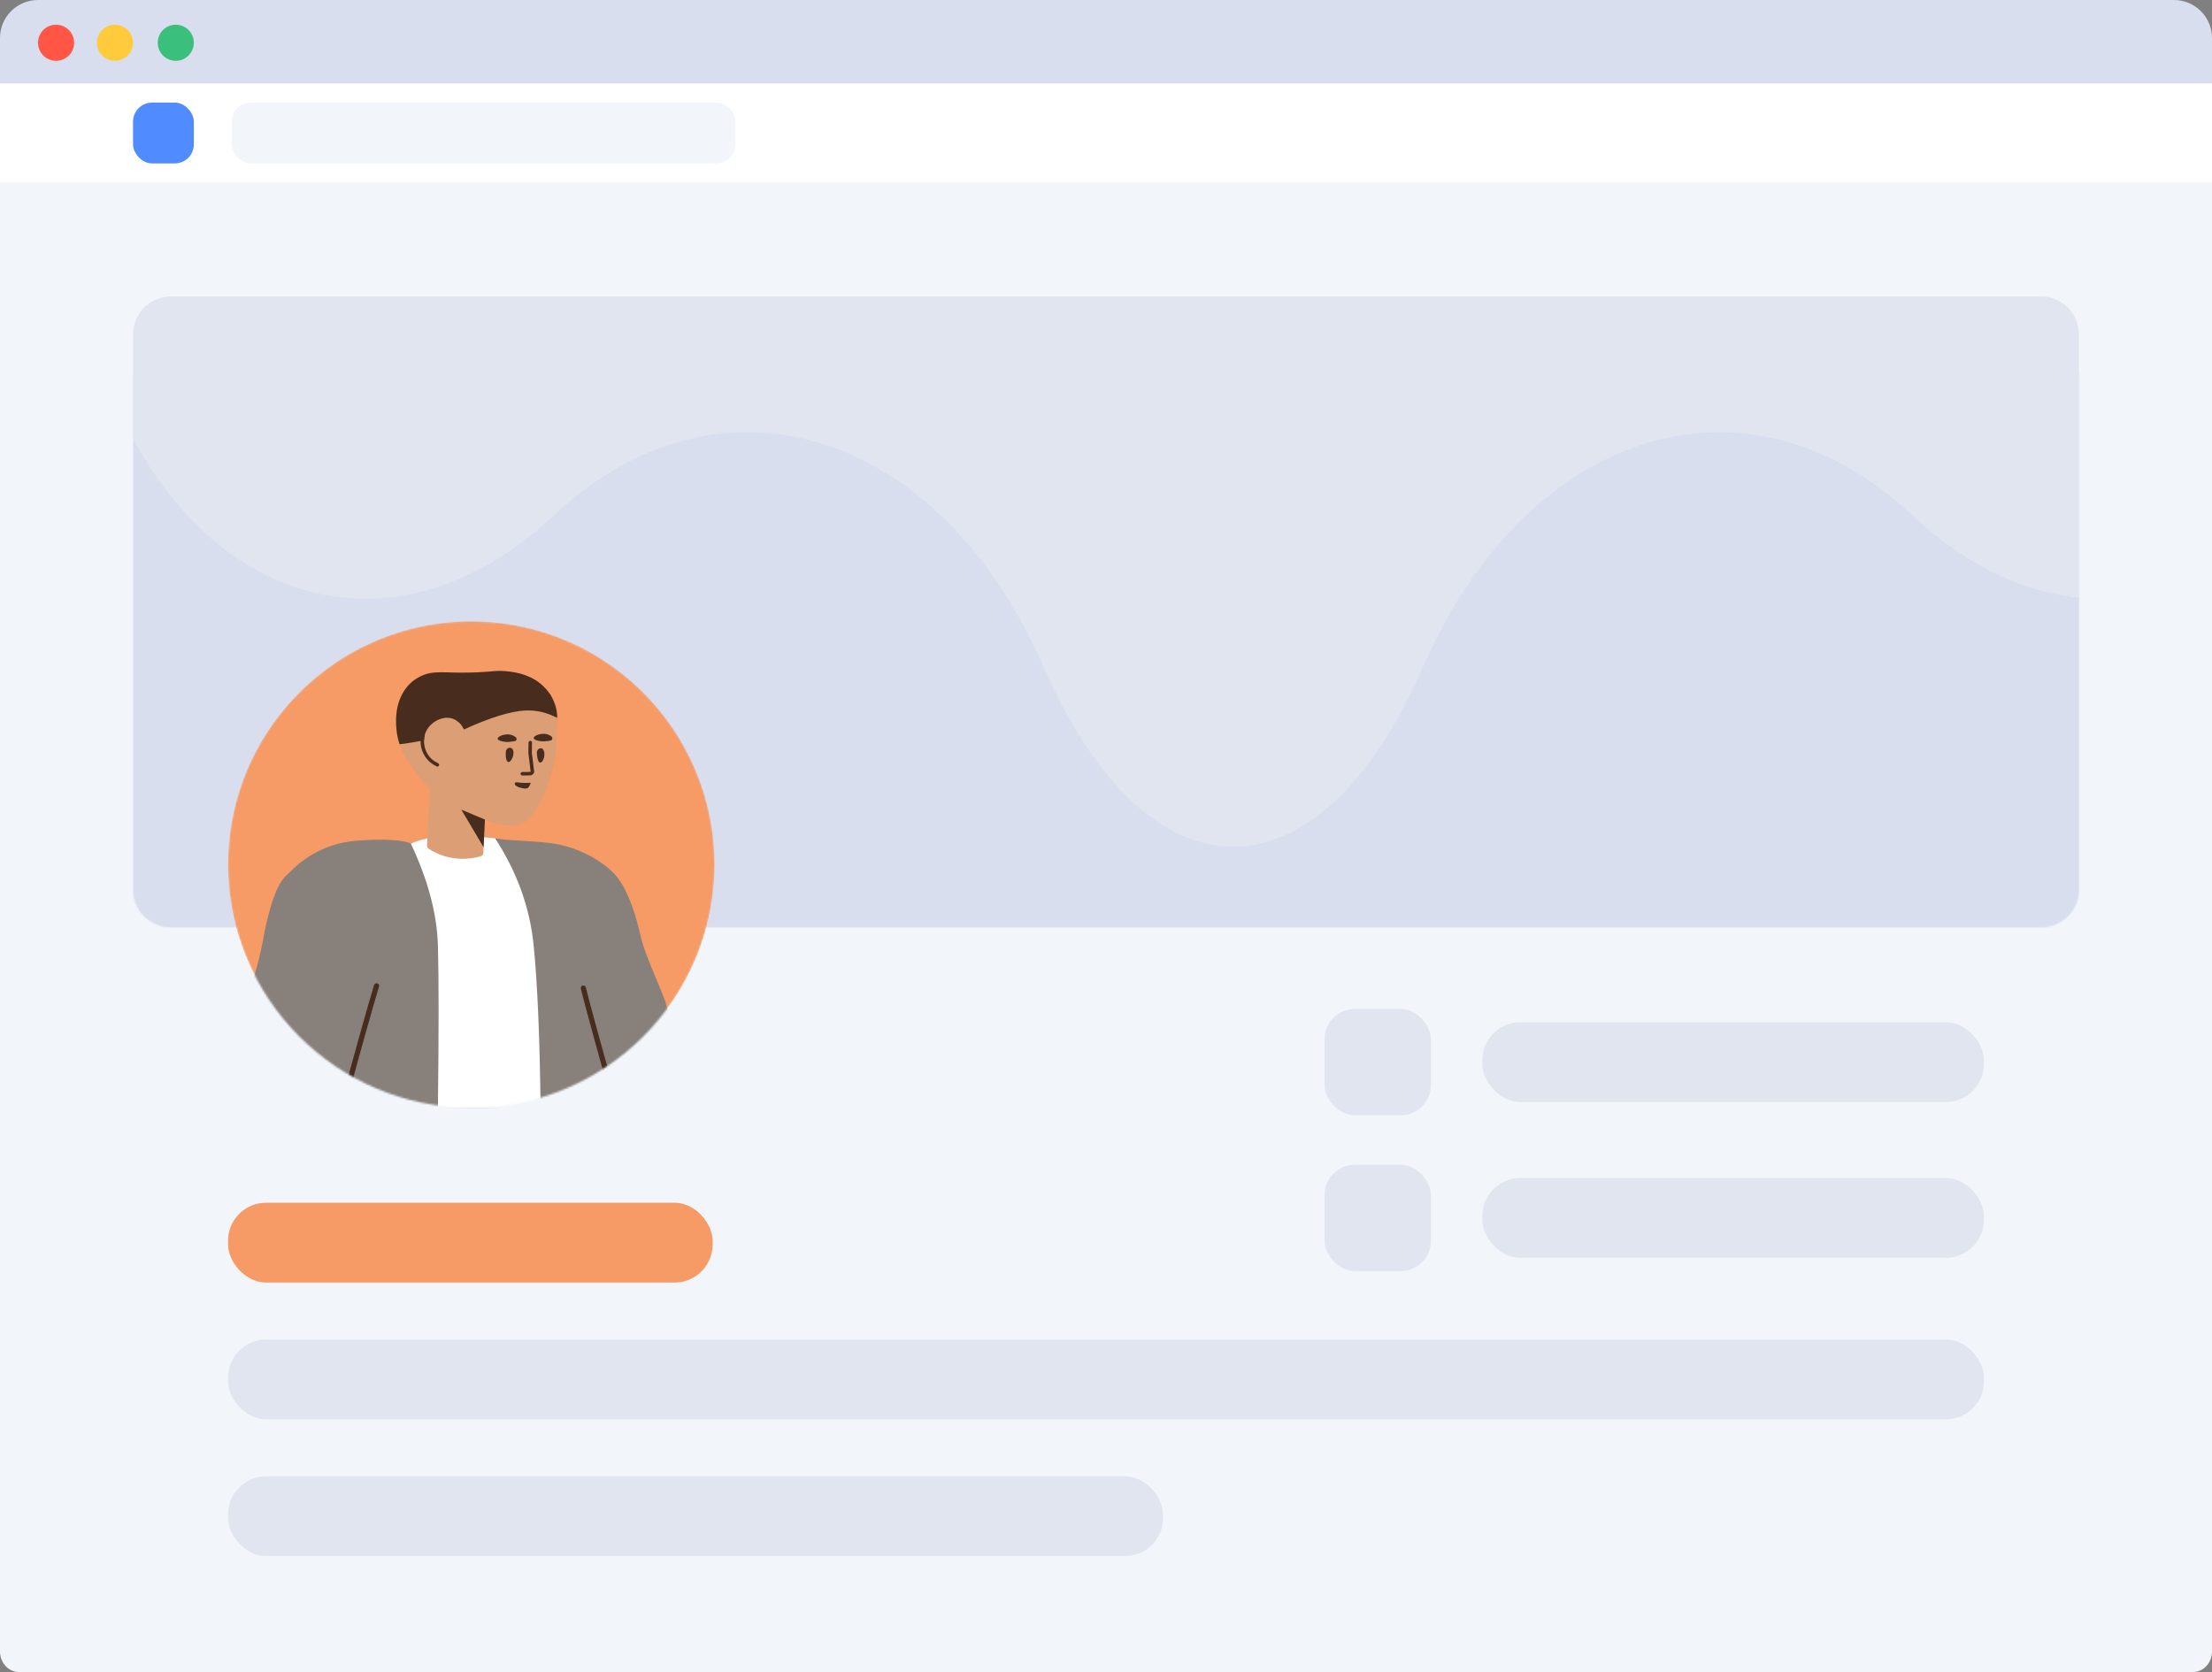 <svg width="1164" height="880" viewBox="0 0 1164 880" fill="none" xmlns="http://www.w3.org/2000/svg">
<rect x="0" y="0" width="1164" height="880" fill="#808080" stroke="none"/>
<path d="M1154 33H10C4.477 33 0 37.855 0 43.845V869.155C0 875.144 4.477 880 10 880H1154C1159.52 880 1164 875.144 1164 869.155V43.845C1164 37.855 1159.52 33 1154 33Z" fill="#F2F6FB"/>
<path d="M0 20.004C0 8.956 8.948 0 20.004 0H1144C1155.04 0 1164 8.957 1164 20.004V44H0V20.004Z" fill="#D8DEED"/>
<path d="M29.5 32C34.747 32 39 27.747 39 22.5C39 17.253 34.747 13 29.5 13C24.253 13 20 17.253 20 22.5C20 27.747 24.253 32 29.5 32Z" fill="#FF5645"/>
<path d="M60.5 32C65.747 32 70 27.747 70 22.5C70 17.253 65.747 13 60.5 13C55.253 13 51 17.253 51 22.5C51 27.747 55.253 32 60.5 32Z" fill="#FFCB3D"/>
<path d="M92.5 32C97.747 32 102 27.747 102 22.5C102 17.253 97.747 13 92.5 13C87.253 13 83 17.253 83 22.5C83 27.747 87.253 32 92.5 32Z" fill="#3ABF7C"/>
<rect x="120" y="633" width="255" height="42" rx="20" fill="#F69A66"/>
<rect x="120" y="705" width="924" height="42" rx="20" fill="#E1E5F0"/>
<rect x="120" y="777" width="492" height="42" rx="20" fill="#E1E5F0"/>
<rect x="780" y="538" width="264" height="42" rx="20" fill="#E1E5F0"/>
<rect x="697" y="613" width="56" height="56" rx="16" fill="#E1E5F0"/>
<rect x="697" y="531" width="56" height="56" rx="16" fill="#E1E5F0"/>
<rect x="780" y="620" width="264" height="42" rx="20" fill="#E1E5F0"/>
<path d="M1074.04 156H89.961C78.937 156 70 164.954 70 176V468C70 479.046 78.937 488 89.961 488H1074.04C1085.06 488 1094 479.046 1094 468V176C1094 164.954 1085.06 156 1074.04 156Z" fill="#E1E5F0"/>
<mask id="mask0" mask-type="alpha" maskUnits="userSpaceOnUse" x="70" y="156" width="1024" height="332">
<path d="M1074.04 156H89.961C78.937 156 70 164.954 70 176V468C70 479.046 78.937 488 89.961 488H1074.04C1085.06 488 1094 479.046 1094 468V176C1094 164.954 1085.06 156 1074.04 156Z" fill="white"/>
</mask>
<g mask="url(#mask0)">
<mask id="mask1" mask-type="alpha" maskUnits="userSpaceOnUse" x="70" y="156" width="1025" height="498">
<path d="M1089.01 156H75.988C72.681 156 70 158.482 70 161.544V648.456C70 651.518 72.681 654 75.988 654H1089.01C1092.32 654 1095 651.518 1095 648.456V161.544C1095 158.482 1092.32 156 1089.01 156Z" fill="white"/>
</mask>
<g mask="url(#mask1)">
<path d="M1089.01 193.881H75.988C72.681 193.881 70 195.41 70 197.296V497.213C70 499.098 72.681 500.627 75.988 500.627H1089.01C1092.32 500.627 1095 499.098 1095 497.213V197.296C1095 195.41 1092.32 193.881 1089.01 193.881Z" fill="#E1E5F0"/>
<path d="M53.546 705.221H1244.39V193.934C1216.41 272.488 1163.11 315.209 1105.71 315.209C1072.54 315.209 1038.02 300.959 1006.21 271.112C974.764 241.611 939.497 227.518 904.711 227.518C843.424 227.511 783.613 271.225 748.659 351.373C721.265 414.181 685.142 445.592 649.019 445.592C612.896 445.592 576.768 414.181 549.356 351.351C514.384 271.21 454.536 227.481 393.243 227.473C358.446 227.473 323.19 241.558 291.736 271.067C259.927 300.906 225.395 315.157 192.236 315.157C134.828 315.157 81.524 272.443 53.546 193.881V705.221Z" fill="#D8DEED"/>
</g>
</g>
<mask id="mask2" mask-type="alpha" maskUnits="userSpaceOnUse" x="120" y="327" width="256" height="256">
<path d="M248 583C318.692 583 376 525.692 376 455C376 384.308 318.692 327 248 327C177.308 327 120 384.308 120 455C120 525.692 177.308 583 248 583Z" fill="white"/>
</mask>
<g mask="url(#mask2)">
<path d="M248 583C318.692 583 376 525.692 376 455C376 384.308 318.692 327 248 327C177.308 327 120 384.308 120 455C120 525.692 177.308 583 248 583Z" fill="#F69A66"/>
<path d="M356.191 620.411L311.357 620.146L310.436 567.36L346.068 562.455L348.731 574.072" fill="#BF865F"/>
<path d="M216.116 443.94C209.582 440.879 190.613 442.201 190.437 442.293C183.791 442.591 172.156 443.849 160.007 452.535C158.208 453.842 155.51 455.894 152.737 458.858C150.32 461.36 145.682 462.793 140.248 485.576C138.293 493.629 136.109 513.69 127.418 527.364C125.674 530.108 123.396 541.088 120.584 560.303C140.914 562.612 156.402 564.344 167.046 565.5C164.782 585.832 164.931 602.781 166.922 613.783C165.479 620.49 165.041 624.476 165.61 625.742C195.785 625.944 213.759 626.086 219.531 626.167C233.749 626.375 272.716 629.324 308.898 626.067C317.856 617.254 316.905 587.929 316.905 587.929C316.601 582.16 316.304 576.675 316.012 571.461C333.047 567.499 346.782 563.136 357.217 558.371C353.431 540.133 350.964 529.445 349.816 526.306C346.471 517.344 339.116 501.578 337.299 493.436C331.672 468.221 324.624 461.142 322.121 458.725C319.247 455.86 307.268 445.886 289.313 443.673C285.377 443.188 277.696 442.62 266.27 441.969C261.22 441.187 256.409 440.884 252.283 440.628C240.368 439.957 227.891 439.226 216.116 443.94Z" fill="#88807B"/>
<path fill-rule="evenodd" clip-rule="evenodd" d="M216.19 443.99C225.199 463.066 229.948 480.922 230.436 497.558C230.924 514.194 230.924 542.785 230.436 583.332L284.478 583.001C284.029 545.936 282.81 517.455 280.82 497.558C278.83 477.661 272.049 458.854 260.476 441.136C246.45 439.828 236.437 439.559 230.436 440.331C224.434 441.102 219.686 442.322 216.19 443.99Z" fill="white"/>
<path d="M226.203 415.07L224.701 445.002C224.689 445.666 224.951 446.335 225.492 446.63C227.834 448.189 231.175 449.955 235.348 450.977C242.877 452.912 249.368 451.697 253.031 450.622C253.763 450.445 254.323 449.695 254.336 448.936L255.018 431.292C259.764 433.152 259.501 432.97 259.966 433.134C265.679 434.691 270.601 434.595 271.515 434.429C274.799 434.213 278.308 431.54 281.486 426.949C285.785 420.828 289.688 411.238 291.894 399.704C292.287 398.071 292.406 396.433 292.526 394.795L293.175 378.496C293.33 374.854 292.481 371.286 290.809 367.886C290.106 366.415 289.398 365.219 288.504 364.201C283.13 357.052 275.195 354.465 268.785 353.638C265.374 353.141 262.259 353.107 260.014 353.31C259.193 353.387 256.272 353.7 252.077 353.9C249.797 354.043 247.975 354.011 246.88 354.083C233.298 354.393 227.953 352.659 221.057 356.184C219.771 356.799 216.827 358.388 214.221 361.531C206.868 370.424 208.395 382.113 208.79 385.583C210.248 395.995 216.149 402.477 217.925 405.15C220.044 408.397 223.645 412.384 226.203 415.07Z" fill="#DB9E75"/>
<path d="M181.39 573.432C181.197 574.161 181.633 574.909 182.362 575.102C183.092 575.295 183.84 574.859 184.033 574.13C187.19 562.177 197.297 525.967 199.454 519.259C199.686 518.541 199.29 517.771 198.572 517.54C197.854 517.309 197.084 517.704 196.853 518.422C194.675 525.19 184.559 561.433 181.39 573.432ZM320.719 575.466C320.929 576.191 321.688 576.607 322.412 576.397C323.137 576.186 323.554 575.428 323.343 574.703C319.893 562.831 309.907 526.588 308.302 519.727C308.13 518.993 307.395 518.536 306.66 518.708C305.925 518.88 305.469 519.615 305.641 520.35C307.26 527.273 317.256 563.549 320.719 575.466ZM255.179 431.35L242.737 426.095L254.472 445.892L255.179 431.35ZM282.501 396.072C282.565 397.622 282.794 400.177 283.689 401.104C285.213 402.497 287.297 397.978 286.162 395.134C285.727 393.941 285.093 393.748 284.362 393.826C283.266 393.99 282.52 394.979 282.501 396.072ZM266.2 395.514C266.082 397.061 266.038 399.611 266.93 400.72C268.269 402.293 270.896 397.965 270.036 395.034C269.692 393.844 269.059 393.559 268.331 393.547C267.237 393.528 266.311 394.423 266.2 395.514ZM273.342 414.409C274.248 414.698 277.147 415.66 278.173 414.311C278.638 413.772 279.308 411.962 279.308 411.962C279.308 411.962 276.935 412.194 274.023 411.961C272.385 411.841 271.298 411.457 270.923 412.089C270.828 412.269 270.915 412.544 270.911 412.726C271.167 413.733 272.708 414.216 273.342 414.409ZM281.046 405.852L279.857 396.144L279.95 390.834C279.959 390.331 279.558 389.916 279.055 389.907C278.552 389.898 278.137 390.299 278.128 390.802L278.034 396.176L278.041 396.303L279.24 406.097C279.243 406.114 279.158 406.217 279.156 406.221L278.861 406.239C277.365 406.328 276.448 406.354 274.85 406.326C274.347 406.317 273.932 406.718 273.923 407.221C273.915 407.724 274.315 408.139 274.818 408.147C276.468 408.176 277.43 408.149 278.969 408.058C279.116 408.049 279.116 408.049 279.344 408.032C280.385 407.877 281.199 406.882 281.046 405.852Z" fill="#482D1F"/>
<path d="M223.058 389.698C223.168 387.355 223.894 385.004 225.417 382.957C228.404 378.909 233.909 376.727 238.256 378.261C240.701 379.123 242.307 381.065 242.486 381.25C243.181 382.158 243.716 383.077 244.126 383.926C257.84 377.696 268.519 374.372 276.16 373.955C282.004 373.636 287.685 374.929 293.204 377.834C293.253 374.387 292.408 371.01 290.822 367.784C290.119 366.314 289.411 365.117 288.517 364.099C283.143 356.95 275.208 354.364 268.798 353.537C265.387 353.039 262.271 353.006 260.027 353.209C259.206 353.286 256.285 353.599 252.09 353.799C249.809 353.942 247.988 353.91 246.893 353.982C233.311 354.291 227.965 352.558 221.07 356.082C219.784 356.698 216.84 358.286 214.234 361.43C206.881 370.322 208.408 382.012 208.803 385.481C209.12 387.742 209.646 389.817 210.293 391.709C214.084 391.248 218.339 390.578 223.058 389.698ZM289.719 389.729C290.633 389.562 290.927 388.383 290.3 387.734C289.493 386.991 288.049 386.237 286.227 386.205C282.492 386.14 278.441 388.529 282.612 389.696C285.059 390.467 287.98 390.154 289.719 389.729ZM270.943 390.039C271.858 389.872 272.151 388.693 271.434 388.043C270.627 387.3 269.182 386.546 267.269 386.512C263.535 386.447 259.482 388.927 263.655 390.003C266.282 390.869 269.115 390.371 270.943 390.039Z" fill="#482D1F"/>
<path d="M223.317 387.89C222.854 390.552 223.284 393.466 224.454 395.824C225.875 398.794 227.92 400.436 230.576 401.719C231.029 401.937 231.219 402.482 231 402.935C230.781 403.388 230.237 403.578 229.784 403.359C228.616 402.796 227.691 402.255 226.623 401.398C225.051 400.135 223.745 398.563 222.817 396.622C221.48 393.93 220.992 390.623 221.522 387.577C221.609 387.082 222.081 386.75 222.576 386.836C223.072 386.923 223.404 387.394 223.317 387.89Z" fill="#482D1F"/>
</g>
<rect y="44" width="1164" height="52" fill="white"/>
<rect x="70" y="54" width="32" height="32" rx="10" fill="#508BFF"/>
<rect x="122" y="54" width="265" height="32" rx="10" fill="#F2F6FB"/>
</svg>
